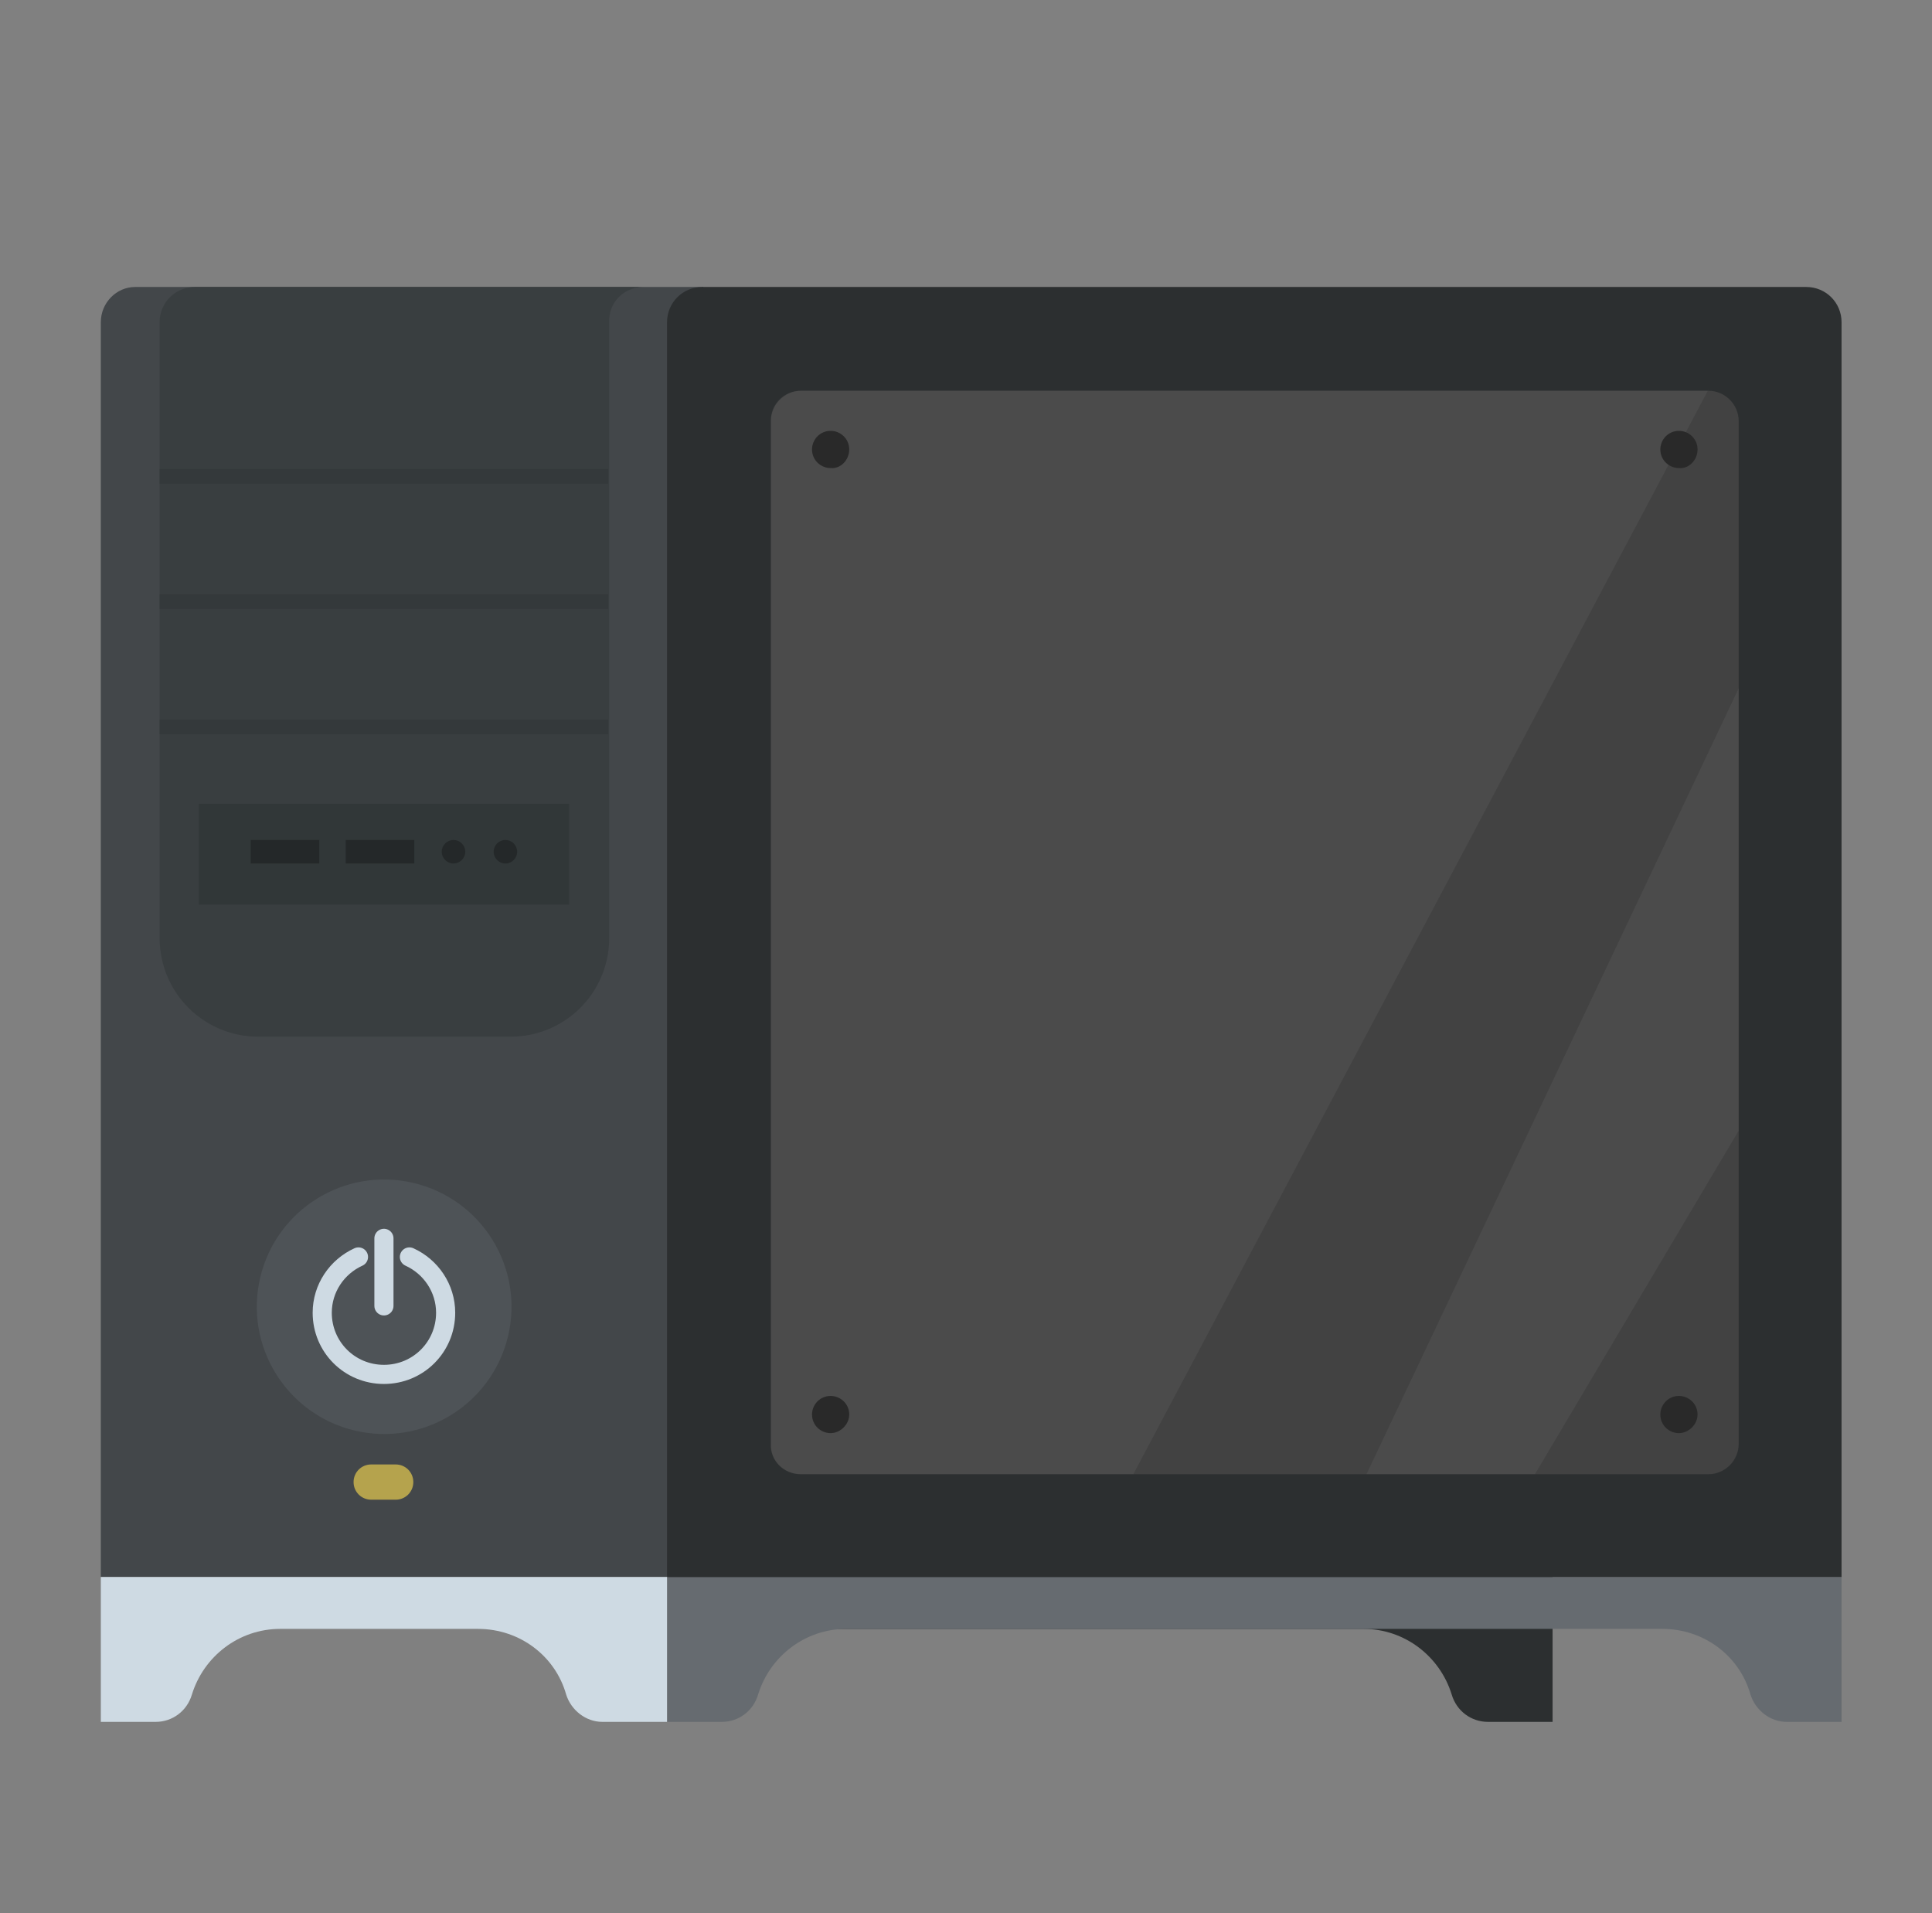 <svg width="101" height="100" viewBox="0 0 101 100" fill="none" xmlns="http://www.w3.org/2000/svg">
<rect x="0" y="0" width="101" height="100" fill="#808080" stroke="none"/>
<path d="M81.165 82.429V90H77.785C76.914 90 76.146 89.438 75.89 88.568C75.275 86.573 73.432 85.14 71.281 85.14H34.922V82.377H81.165V82.429Z" fill="#2C2F30"/>
<path d="M5.271 82.428H36.766V15H7.064C6.091 15 5.271 15.819 5.271 16.842V82.428Z" fill="#43474A"/>
<path d="M33.642 15H10.188C9.163 15 8.344 15.819 8.344 16.842V49.021C8.344 51.886 10.648 54.188 13.516 54.188H26.677C29.545 54.188 31.849 51.886 31.849 49.021V16.842C31.798 15.819 32.617 15 33.642 15Z" fill="#393E40"/>
<path d="M34.871 82.428V90H37.739C38.609 90 39.377 89.437 39.633 88.567C40.248 86.572 42.091 85.14 44.242 85.14H86.9C89.102 85.14 90.946 86.572 91.509 88.567C91.765 89.386 92.533 90 93.404 90H96.272V82.428H34.871Z" fill="#666B70"/>
<path d="M5.271 82.428V90H8.139C9.01 90 9.778 89.437 10.034 88.567C10.649 86.572 12.492 85.14 14.643 85.14H24.987C27.189 85.14 29.033 86.572 29.596 88.567C29.852 89.386 30.62 90 31.491 90H34.871V82.428H5.271Z" fill="#CEDAE3"/>
<path d="M34.871 82.428H96.272V16.842C96.272 15.819 95.452 15 94.428 15H36.714C35.69 15 34.871 15.819 34.871 16.842V82.428Z" fill="#2C2F30"/>
<path d="M41.886 77.056H89.307C90.177 77.056 90.894 76.34 90.894 75.471V22.009C90.894 21.139 90.177 20.423 89.307 20.423H41.886C41.016 20.423 40.299 21.139 40.299 22.009V75.471C40.248 76.34 40.965 77.056 41.886 77.056Z" fill="#424242"/>
<path opacity="0.05" d="M89.307 20.372L59.247 77.056H41.836C40.965 77.056 40.299 76.34 40.299 75.522V21.957C40.299 21.088 41.016 20.423 41.836 20.423H89.307V20.372Z" fill="white"/>
<path d="M44.396 23.492C44.396 22.93 43.935 22.52 43.423 22.52C42.859 22.52 42.45 22.981 42.45 23.492C42.45 24.055 42.911 24.465 43.423 24.465C43.935 24.516 44.396 24.055 44.396 23.492Z" fill="#292929"/>
<path d="M44.396 73.936C44.396 73.373 43.935 72.964 43.423 72.964C42.859 72.964 42.45 73.424 42.45 73.936C42.45 74.499 42.911 74.908 43.423 74.908C43.935 74.908 44.396 74.448 44.396 73.936Z" fill="#292929"/>
<path d="M88.744 23.492C88.744 22.93 88.283 22.52 87.771 22.52C87.207 22.52 86.798 22.981 86.798 23.492C86.798 24.055 87.258 24.465 87.771 24.465C88.283 24.516 88.744 24.055 88.744 23.492Z" fill="#292929"/>
<path d="M88.744 73.936C88.744 73.373 88.283 72.964 87.771 72.964C87.207 72.964 86.798 73.424 86.798 73.936C86.798 74.499 87.258 74.908 87.771 74.908C88.283 74.908 88.744 74.448 88.744 73.936Z" fill="#292929"/>
<path opacity="0.05" d="M90.894 35.975L71.435 77.056H80.243L90.894 59.099V35.975Z" fill="white"/>
<path d="M31.798 24.516H8.344V25.283H31.798V24.516Z" fill="#34393B"/>
<path d="M31.798 31.064H8.344V31.831H31.798V31.064Z" fill="#34393B"/>
<path d="M31.798 37.613H8.344V38.38H31.798V37.613Z" fill="#34393B"/>
<path d="M26.56 69.838C27.409 66.265 25.198 62.68 21.621 61.832C18.044 60.983 14.456 63.192 13.606 66.766C12.757 70.339 14.968 73.924 18.545 74.773C22.122 75.621 25.711 73.412 26.56 69.838Z" fill="#4E5357"/>
<path d="M20.686 78.387H19.405C18.893 78.387 18.484 77.977 18.484 77.466C18.484 76.954 18.893 76.545 19.405 76.545H20.686C21.198 76.545 21.607 76.954 21.607 77.466C21.607 77.977 21.198 78.387 20.686 78.387Z" fill="#B5A34D"/>
<path d="M18.74 65.699C17.613 66.211 16.845 67.336 16.845 68.615C16.845 70.406 18.279 71.838 20.071 71.838C21.863 71.838 23.297 70.406 23.297 68.615C23.297 67.336 22.529 66.211 21.403 65.699" stroke="#CEDAE3" stroke-miterlimit="10" stroke-linecap="round"/>
<path d="M20.071 68.257V64.727" stroke="#CEDAE3" stroke-miterlimit="10" stroke-linecap="round"/>
<path d="M29.75 42.012H10.393V47.282H29.75V42.012Z" fill="#313738"/>
<path d="M16.691 43.905H13.107V45.133H16.691V43.905Z" fill="#242829"/>
<path d="M21.659 43.905H18.074V45.133H21.659V43.905Z" fill="#242829"/>
<path d="M23.707 45.133C24.046 45.133 24.322 44.858 24.322 44.519C24.322 44.18 24.046 43.905 23.707 43.905C23.368 43.905 23.093 44.18 23.093 44.519C23.093 44.858 23.368 45.133 23.707 45.133Z" fill="#242829"/>
<path d="M26.421 45.133C26.761 45.133 27.036 44.858 27.036 44.519C27.036 44.18 26.761 43.905 26.421 43.905C26.082 43.905 25.807 44.18 25.807 44.519C25.807 44.858 26.082 45.133 26.421 45.133Z" fill="#242829"/>
</svg>
